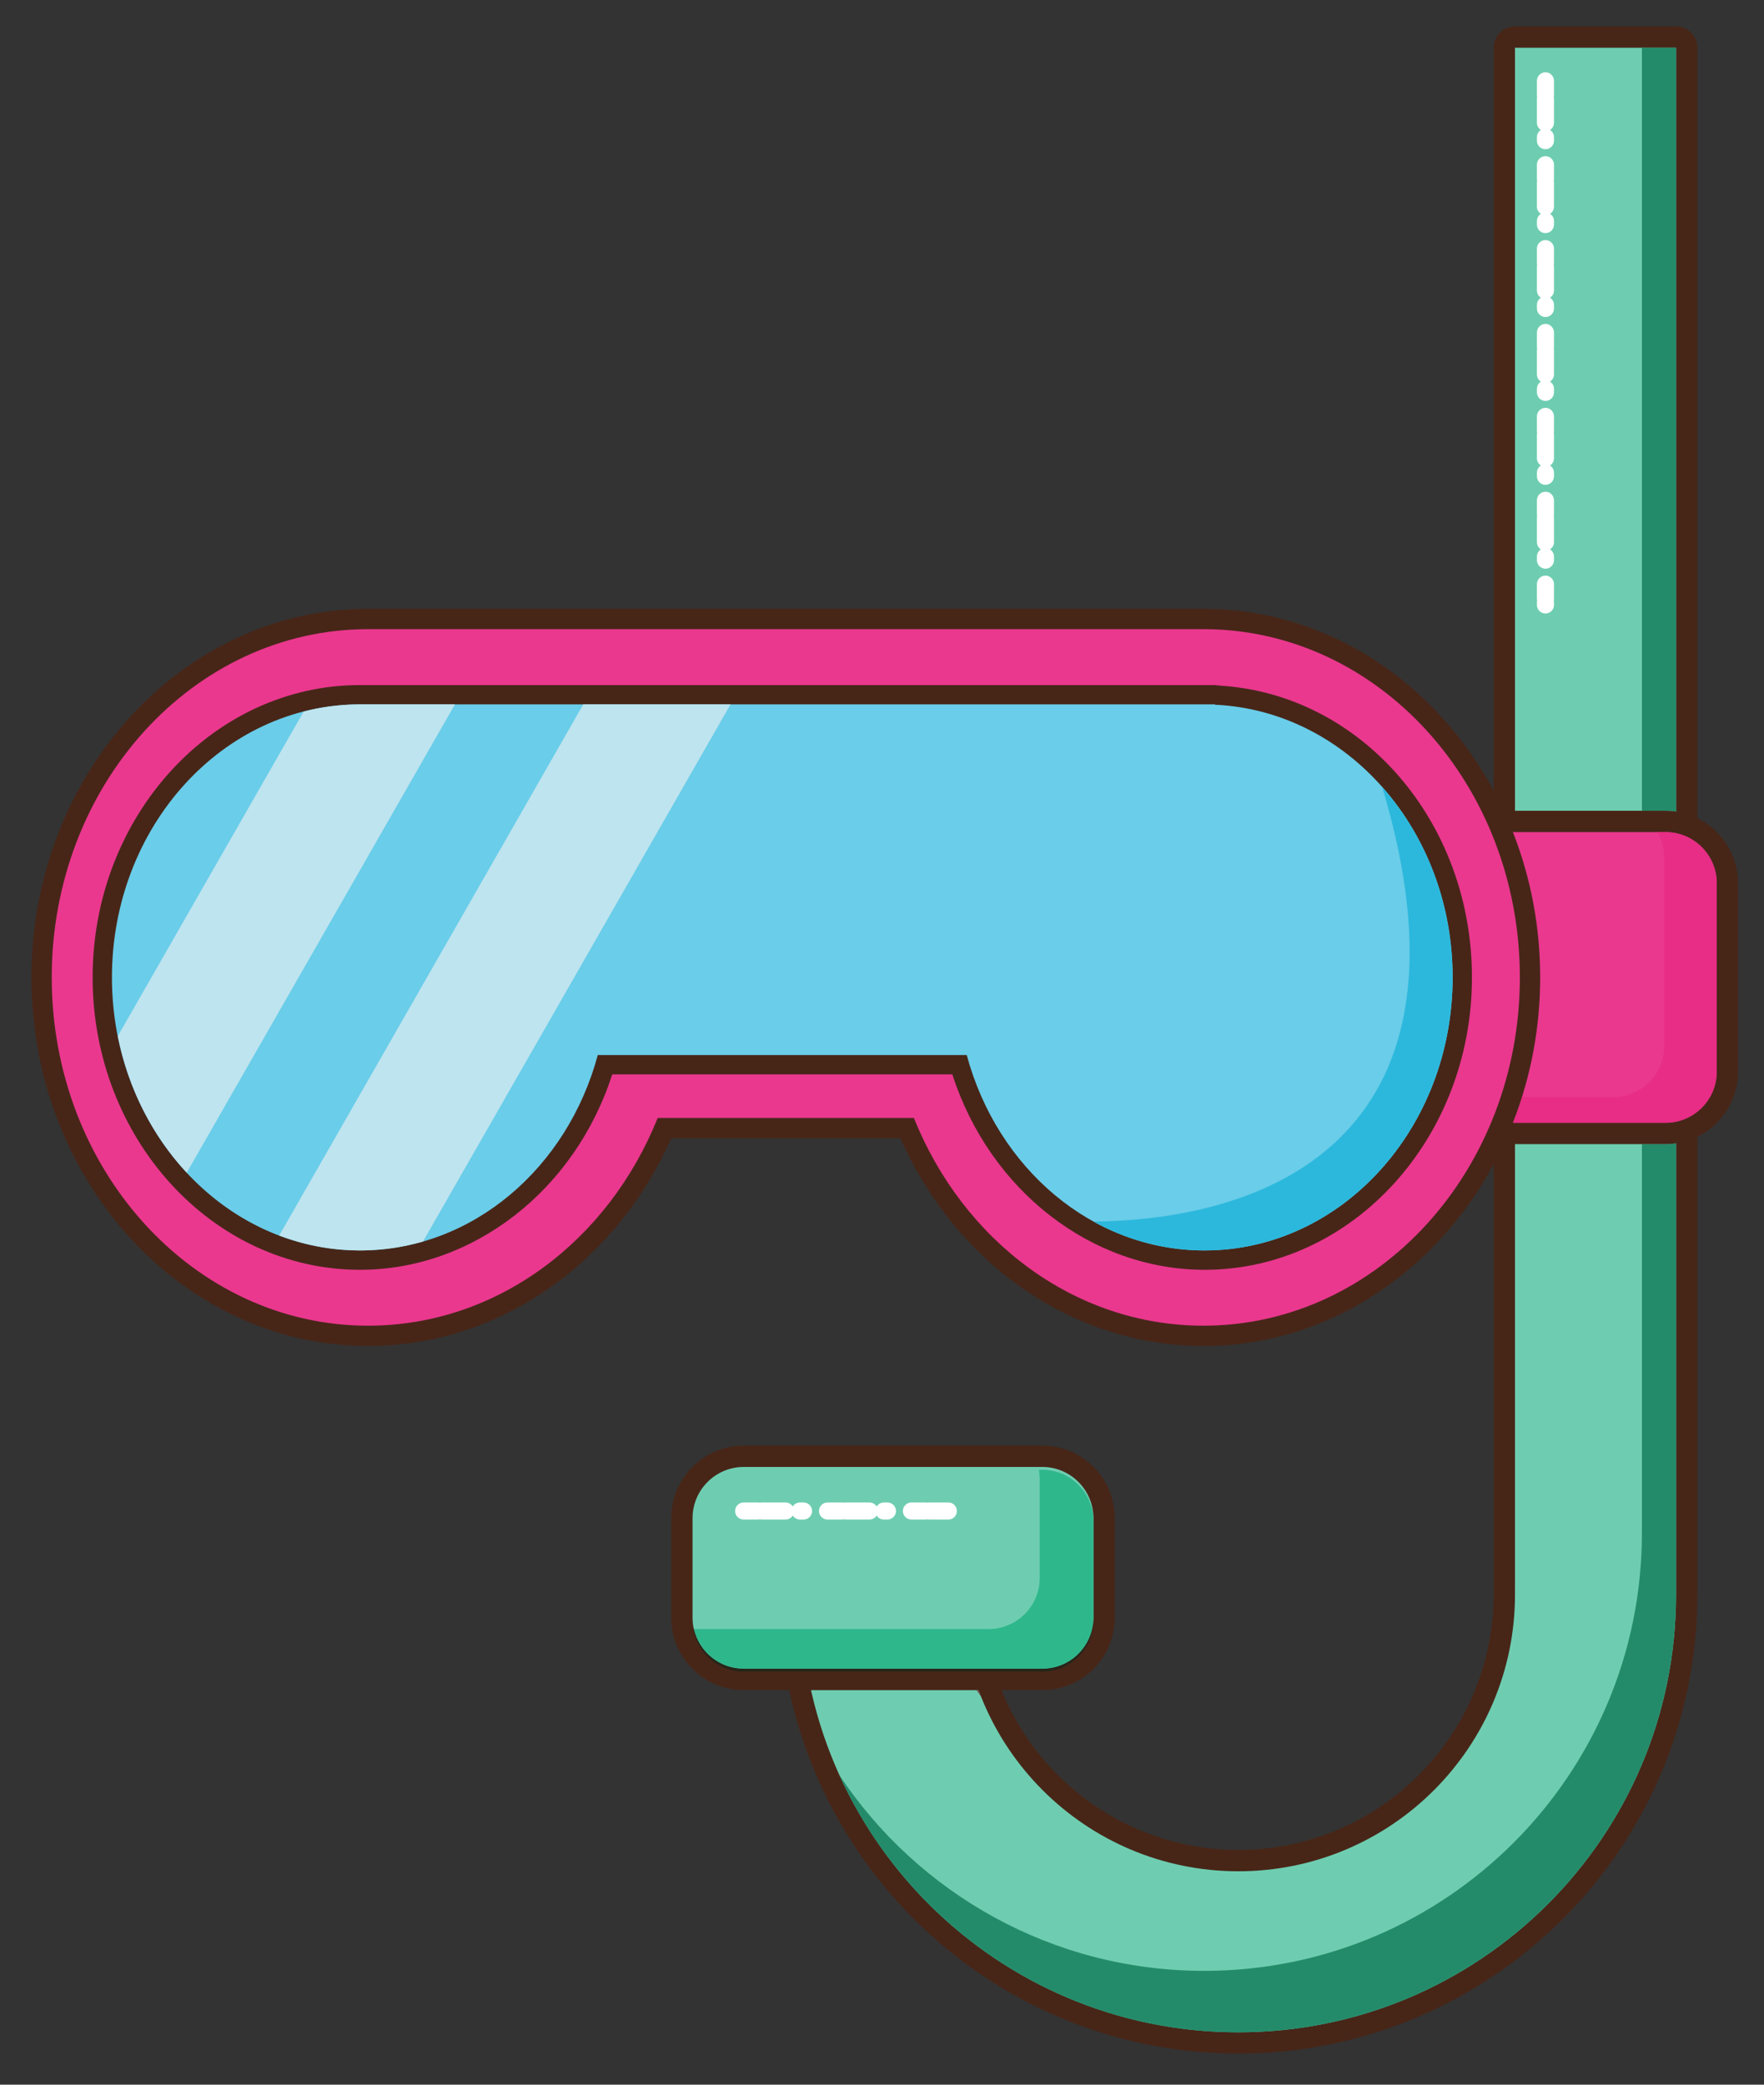 <svg width="55" height="65" viewBox="0 0 55 65" fill="none" xmlns="http://www.w3.org/2000/svg">
<rect x="0" y="0" width="55" height="65" fill="#333333" stroke="none"/>
<path d="M38.61 63.699C30.9 63.699 24.627 57.429 24.627 49.719C24.627 49.535 24.778 49.298 24.962 49.298H29.984C30.168 49.298 30.318 49.447 30.318 49.63C30.315 54.293 34.035 58.014 38.61 58.014C43.183 58.014 46.903 54.293 46.903 49.719V1.49C46.903 1.306 47.052 1.158 47.236 1.158H52.258C52.442 1.158 52.591 1.306 52.591 1.49V49.719C52.591 57.429 46.319 63.699 38.61 63.699Z" fill="#6ECDB0"/>
<path d="M52.258 0.823H47.236C46.868 0.823 46.571 1.122 46.571 1.489V49.629V49.697C46.571 54.109 42.999 57.679 38.61 57.679C34.219 57.679 30.647 54.109 30.647 49.718L30.65 49.629C30.65 49.262 30.352 48.963 29.984 48.963H24.962C24.594 48.963 24.296 49.262 24.296 49.629L24.295 49.718C24.295 57.61 30.716 64.031 38.61 64.031C46.502 64.031 52.923 57.61 52.923 49.718V1.489C52.923 1.122 52.626 0.823 52.258 0.823ZM52.258 1.489V49.718C52.258 57.257 46.147 63.366 38.61 63.366C31.072 63.366 24.96 57.257 24.96 49.718L24.962 49.629H29.984L29.982 49.718C29.982 54.481 33.846 58.346 38.61 58.346C43.374 58.346 47.236 54.481 47.236 49.718L47.235 49.629H47.236V1.489H52.258Z" fill="#472618"/>
<path d="M30.585 52.895C30.539 52.831 30.492 52.765 30.445 52.699H30.511C30.535 52.764 30.56 52.831 30.585 52.895Z" fill="#7B5555"/>
<path d="M30.593 52.904C30.591 52.902 30.588 52.898 30.585 52.894C30.56 52.83 30.535 52.763 30.511 52.698H30.515C30.54 52.767 30.567 52.836 30.593 52.904Z" fill="#481514"/>
<path d="M38.609 63.367C38.596 63.367 38.583 63.367 38.569 63.367C38.565 63.367 38.562 63.367 38.559 63.367C38.548 63.367 38.538 63.367 38.528 63.367C38.525 63.367 38.521 63.367 38.517 63.367C38.504 63.367 38.49 63.367 38.477 63.367C38.476 63.367 38.474 63.367 38.473 63.367C38.462 63.367 38.45 63.366 38.438 63.366C38.434 63.366 38.431 63.366 38.425 63.366C38.416 63.366 38.407 63.366 38.397 63.366C38.393 63.366 38.389 63.366 38.386 63.366C38.373 63.366 38.36 63.364 38.346 63.364C38.344 63.364 38.341 63.364 38.339 63.364C38.328 63.364 38.317 63.364 38.308 63.364C38.304 63.364 38.298 63.364 38.294 63.363C38.285 63.363 38.275 63.363 38.265 63.363C38.261 63.363 38.258 63.363 38.255 63.363C38.242 63.363 38.23 63.362 38.217 63.362C38.213 63.362 38.209 63.362 38.204 63.362C38.196 63.362 38.187 63.361 38.177 63.361C38.173 63.361 38.168 63.361 38.164 63.361C38.152 63.361 38.141 63.359 38.129 63.359C38.128 63.359 38.125 63.359 38.124 63.359C38.111 63.358 38.099 63.358 38.087 63.358C38.083 63.358 38.078 63.358 38.073 63.356C38.065 63.356 38.054 63.356 38.047 63.356C38.042 63.355 38.037 63.355 38.033 63.355C38.021 63.355 38.009 63.354 37.996 63.354C37.993 63.354 37.989 63.354 37.986 63.354C37.977 63.352 37.967 63.352 37.957 63.352C37.952 63.351 37.947 63.351 37.943 63.351C37.934 63.351 37.926 63.351 37.917 63.35C37.913 63.35 37.908 63.35 37.903 63.35C37.891 63.349 37.879 63.349 37.867 63.347C37.862 63.347 37.858 63.347 37.853 63.347C37.845 63.346 37.836 63.346 37.828 63.346C37.822 63.344 37.817 63.344 37.812 63.344C37.803 63.344 37.794 63.343 37.786 63.343C37.781 63.343 37.777 63.342 37.773 63.342C37.761 63.342 37.749 63.34 37.739 63.34C37.733 63.339 37.727 63.339 37.721 63.339C37.713 63.338 37.706 63.338 37.699 63.338C37.693 63.337 37.688 63.337 37.681 63.337C37.673 63.335 37.666 63.335 37.658 63.335C37.651 63.334 37.641 63.334 37.633 63.333C37.625 63.333 37.617 63.333 37.609 63.331C37.604 63.331 37.597 63.33 37.592 63.33C37.584 63.33 37.577 63.328 37.571 63.328C37.565 63.328 37.559 63.327 37.552 63.327C37.544 63.326 37.537 63.326 37.529 63.326C37.52 63.325 37.509 63.323 37.5 63.323C37.495 63.322 37.488 63.322 37.483 63.322C37.474 63.321 37.468 63.321 37.461 63.319C37.456 63.319 37.45 63.319 37.445 63.318C37.437 63.318 37.429 63.316 37.422 63.316H37.421C37.403 63.315 37.385 63.314 37.368 63.311C37.364 63.311 37.358 63.311 37.355 63.31C37.346 63.31 37.34 63.309 37.332 63.309C37.328 63.309 37.322 63.307 37.319 63.307C37.292 63.304 37.265 63.302 37.239 63.299C37.234 63.299 37.232 63.299 37.229 63.298C37.22 63.298 37.212 63.297 37.203 63.295C37.2 63.295 37.199 63.295 37.196 63.295C37.177 63.292 37.158 63.291 37.14 63.288C37.139 63.288 37.139 63.288 37.137 63.288C37.129 63.288 37.12 63.287 37.111 63.286C37.108 63.286 37.104 63.286 37.101 63.285C37.093 63.285 37.084 63.283 37.076 63.282C37.075 63.282 37.075 63.282 37.073 63.282C37.053 63.279 37.033 63.278 37.013 63.275H37.012C37.002 63.274 36.992 63.273 36.983 63.271C36.981 63.271 36.98 63.271 36.978 63.271C33.528 62.861 30.472 61.162 28.305 58.671C28.301 58.667 28.297 58.662 28.294 58.658C28.291 58.654 28.287 58.65 28.284 58.646C28.277 58.639 28.27 58.631 28.264 58.623C28.262 58.622 28.262 58.62 28.261 58.619C28.252 58.61 28.244 58.599 28.235 58.59V58.589C27.404 57.618 26.706 56.529 26.172 55.351C28.617 59.026 32.798 61.451 37.545 61.451C45.083 61.451 51.193 55.339 51.193 47.802V35.674H51.932C52.042 35.674 52.152 35.666 52.257 35.65V49.719C52.257 57.258 46.147 63.367 38.609 63.367ZM52.257 25.303C52.152 25.288 52.042 25.28 51.932 25.28H51.193V1.49H52.257V25.303Z" fill="#248B6A"/>
<path d="M38.473 63.367C38.461 63.367 38.45 63.366 38.438 63.366C38.45 63.366 38.462 63.367 38.473 63.367ZM38.254 63.363C38.242 63.363 38.229 63.362 38.217 63.362C38.23 63.362 38.242 63.363 38.254 63.363ZM38.124 63.359C38.112 63.358 38.098 63.358 38.086 63.358C38.098 63.358 38.11 63.358 38.124 63.359ZM38.073 63.356C38.064 63.356 38.056 63.356 38.046 63.356C38.054 63.356 38.065 63.356 38.073 63.356ZM37.812 63.344C37.804 63.344 37.794 63.343 37.786 63.343C37.794 63.343 37.802 63.344 37.812 63.344ZM37.773 63.342C37.761 63.342 37.75 63.34 37.738 63.34C37.749 63.34 37.761 63.342 37.773 63.342ZM37.592 63.33C37.585 63.33 37.577 63.328 37.57 63.328C37.577 63.328 37.584 63.33 37.592 63.33ZM37.461 63.319C37.454 63.319 37.45 63.319 37.445 63.318C37.45 63.319 37.456 63.319 37.461 63.319ZM37.202 63.295C37.201 63.295 37.198 63.295 37.196 63.295C37.198 63.295 37.2 63.295 37.202 63.295ZM37.11 63.286C37.108 63.286 37.105 63.286 37.101 63.285C37.104 63.286 37.108 63.286 37.11 63.286ZM37.076 63.282C37.074 63.282 37.073 63.282 37.073 63.282C37.074 63.282 37.074 63.282 37.076 63.282ZM28.234 58.589C27.402 57.617 26.704 56.526 26.169 55.346C26.17 55.347 26.17 55.35 26.172 55.351C26.706 56.529 27.404 57.618 28.234 58.589Z" fill="#1E1D13"/>
<path d="M23.19 52.365C22.126 52.365 21.261 51.503 21.261 50.44V47.336C21.261 46.272 22.126 45.407 23.19 45.407H32.498C33.561 45.407 34.426 46.272 34.426 47.336V50.44C34.426 51.503 33.561 52.365 32.498 52.365H23.19Z" fill="#6ECDB0"/>
<path d="M32.498 45.074H23.19C21.942 45.074 20.928 46.089 20.928 47.337V50.441C20.928 51.685 21.942 52.699 23.19 52.699H32.498C33.745 52.699 34.758 51.685 34.758 50.441V47.337C34.758 46.089 33.745 45.074 32.498 45.074ZM32.498 45.739C33.378 45.739 34.093 46.457 34.093 47.337V50.441C34.093 51.321 33.378 52.034 32.498 52.034H23.19C22.308 52.034 21.593 51.321 21.593 50.441V47.337C21.593 46.457 22.308 45.739 23.19 45.739H32.498Z" fill="#472618"/>
<path d="M32.498 52.033H23.19C22.43 52.033 21.794 51.504 21.633 50.793H30.823C31.705 50.793 32.418 50.077 32.418 49.197V46.093L32.395 45.828H32.498C33.378 45.828 34.093 46.544 34.093 47.424V50.44C34.093 51.32 33.378 52.033 32.498 52.033Z" fill="#2FB78C"/>
<path d="M32.498 52.121H23.19C22.399 52.121 21.744 51.549 21.618 50.793H21.633C21.794 51.504 22.43 52.033 23.19 52.033H32.498C33.378 52.033 34.093 51.32 34.093 50.44V47.424V50.525C34.093 51.408 33.378 52.121 32.498 52.121Z" fill="#262519"/>
<path d="M23.187 47.379H23.635C23.781 47.379 23.9 47.26 23.9 47.114C23.9 46.966 23.781 46.847 23.635 46.847H23.187C23.039 46.847 22.92 46.966 22.92 47.114C22.92 47.26 23.039 47.379 23.187 47.379ZM23.747 47.379H24.493C24.64 47.379 24.76 47.26 24.76 47.114C24.76 46.966 24.64 46.847 24.493 46.847H23.747C23.599 46.847 23.48 46.966 23.48 47.114C23.48 47.26 23.599 47.379 23.747 47.379ZM24.943 47.379H25.055C25.201 47.379 25.32 47.26 25.32 47.114C25.32 46.966 25.201 46.847 25.055 46.847H24.943C24.795 46.847 24.676 46.966 24.676 47.114C24.676 47.26 24.795 47.379 24.943 47.379ZM25.801 47.379H26.249C26.397 47.379 26.516 47.26 26.516 47.114C26.516 46.966 26.397 46.847 26.249 46.847H25.801C25.655 46.847 25.536 46.966 25.536 47.114C25.536 47.26 25.655 47.379 25.801 47.379ZM26.363 47.379H27.109C27.256 47.379 27.375 47.26 27.375 47.114C27.375 46.966 27.256 46.847 27.109 46.847H26.363C26.215 46.847 26.096 46.966 26.096 47.114C26.096 47.26 26.215 47.379 26.363 47.379ZM27.557 47.379H27.669C27.817 47.379 27.936 47.26 27.936 47.114C27.936 46.966 27.817 46.847 27.669 46.847H27.557C27.411 46.847 27.292 46.966 27.292 47.114C27.292 47.26 27.411 47.379 27.557 47.379ZM28.417 47.379H28.865C29.012 47.379 29.132 47.26 29.132 47.114C29.132 46.966 29.012 46.847 28.865 46.847H28.417C28.271 46.847 28.151 46.966 28.151 47.114C28.151 47.26 28.271 47.379 28.417 47.379ZM28.977 47.379H29.569C29.716 47.379 29.835 47.26 29.835 47.114C29.835 46.966 29.716 46.847 29.569 46.847H28.977C28.831 46.847 28.712 46.966 28.712 47.114C28.712 47.26 28.831 47.379 28.977 47.379Z" fill="white"/>
<path d="M47.92 2.52V2.968C47.92 3.114 48.039 3.233 48.187 3.233C48.333 3.233 48.452 3.114 48.452 2.968V2.52C48.452 2.373 48.333 2.254 48.187 2.254C48.039 2.254 47.92 2.373 47.92 2.52ZM47.92 3.08V3.828C47.92 3.974 48.039 4.093 48.187 4.093C48.333 4.093 48.452 3.974 48.452 3.828V3.08C48.452 2.933 48.333 2.814 48.187 2.814C48.039 2.814 47.92 2.933 47.92 3.08ZM47.92 4.276V4.388C47.92 4.534 48.039 4.653 48.187 4.653C48.333 4.653 48.452 4.534 48.452 4.388V4.276C48.452 4.129 48.333 4.01 48.187 4.01C48.039 4.01 47.92 4.129 47.92 4.276ZM47.92 5.136V5.584C47.92 5.73 48.039 5.849 48.187 5.849C48.333 5.849 48.452 5.73 48.452 5.584V5.136C48.452 4.988 48.333 4.869 48.187 4.869C48.039 4.869 47.92 4.988 47.92 5.136ZM47.92 5.696V6.444C47.92 6.59 48.039 6.709 48.187 6.709C48.333 6.709 48.452 6.59 48.452 6.444V5.696C48.452 5.549 48.333 5.429 48.187 5.429C48.039 5.429 47.92 5.549 47.92 5.696ZM47.92 6.892V7.004C47.92 7.15 48.039 7.269 48.187 7.269C48.333 7.269 48.452 7.15 48.452 7.004V6.892C48.452 6.745 48.333 6.625 48.187 6.625C48.039 6.625 47.92 6.745 47.92 6.892ZM47.92 7.752V8.2C47.92 8.345 48.039 8.465 48.187 8.465C48.333 8.465 48.452 8.345 48.452 8.2V7.752C48.452 7.604 48.333 7.485 48.187 7.485C48.039 7.485 47.92 7.604 47.92 7.752ZM47.92 8.312V9.06C47.92 9.205 48.039 9.325 48.187 9.325C48.333 9.325 48.452 9.205 48.452 9.06V8.312C48.452 8.165 48.333 8.045 48.187 8.045C48.039 8.045 47.92 8.165 47.92 8.312ZM47.92 9.508V9.62C47.92 9.765 48.039 9.885 48.187 9.885C48.333 9.885 48.452 9.765 48.452 9.62V9.508C48.452 9.36 48.333 9.241 48.187 9.241C48.039 9.241 47.92 9.36 47.92 9.508ZM47.92 10.366V10.816C47.92 10.961 48.039 11.081 48.187 11.081C48.333 11.081 48.452 10.961 48.452 10.816V10.366C48.452 10.22 48.333 10.1 48.187 10.1C48.039 10.1 47.92 10.22 47.92 10.366ZM47.92 10.928V11.674C47.92 11.821 48.039 11.94 48.187 11.94C48.333 11.94 48.452 11.821 48.452 11.674V10.928C48.452 10.78 48.333 10.661 48.187 10.661C48.039 10.661 47.92 10.78 47.92 10.928ZM47.92 12.122V12.234C47.92 12.381 48.039 12.501 48.187 12.501C48.333 12.501 48.452 12.381 48.452 12.234V12.122C48.452 11.976 48.333 11.857 48.187 11.857C48.039 11.857 47.92 11.976 47.92 12.122ZM47.92 12.982V13.43C47.92 13.577 48.039 13.697 48.187 13.697C48.333 13.697 48.452 13.577 48.452 13.43V12.982C48.452 12.836 48.333 12.716 48.187 12.716C48.039 12.716 47.92 12.836 47.92 12.982ZM47.92 13.542V14.29C47.92 14.437 48.039 14.556 48.187 14.556C48.333 14.556 48.452 14.437 48.452 14.29V13.542C48.452 13.396 48.333 13.277 48.187 13.277C48.039 13.277 47.92 13.396 47.92 13.542ZM47.92 14.738V14.85C47.92 14.997 48.039 15.117 48.187 15.117C48.333 15.117 48.452 14.997 48.452 14.85V14.738C48.452 14.592 48.333 14.472 48.187 14.472C48.039 14.472 47.92 14.592 47.92 14.738ZM47.92 15.598V16.046C47.92 16.193 48.039 16.312 48.187 16.312C48.333 16.312 48.452 16.193 48.452 16.046V15.598C48.452 15.452 48.333 15.332 48.187 15.332C48.039 15.332 47.92 15.452 47.92 15.598ZM47.92 16.158V16.905C47.92 17.052 48.039 17.172 48.187 17.172C48.333 17.172 48.452 17.052 48.452 16.905V16.158C48.452 16.012 48.333 15.892 48.187 15.892C48.039 15.892 47.92 16.012 47.92 16.158ZM47.92 17.354V17.466C47.92 17.613 48.039 17.732 48.187 17.732C48.333 17.732 48.452 17.613 48.452 17.466V17.354C48.452 17.206 48.333 17.088 48.187 17.088C48.039 17.088 47.92 17.206 47.92 17.354ZM47.92 18.213V18.662C47.92 18.809 48.039 18.928 48.187 18.928C48.333 18.928 48.452 18.809 48.452 18.662V18.213C48.452 18.066 48.333 17.948 48.187 17.948C48.039 17.948 47.92 18.066 47.92 18.213ZM47.92 18.774V18.864C47.92 19.01 48.039 19.129 48.187 19.129C48.333 19.129 48.452 19.01 48.452 18.864V18.774C48.452 18.626 48.333 18.508 48.187 18.508C48.039 18.508 47.92 18.626 47.92 18.774Z" fill="white"/>
<path d="M53.527 33.41C53.527 34.292 52.812 35.008 51.932 35.008H46.115C45.233 35.008 44.519 34.292 44.519 33.41V27.541C44.519 26.661 45.233 25.945 46.115 25.945H51.932C52.812 25.945 53.527 26.661 53.527 27.541V33.41Z" fill="#EA388E"/>
<path d="M53.526 33.411H53.211C53.209 34.116 52.636 34.69 51.932 34.691H46.114C45.408 34.69 44.836 34.116 44.834 33.411V27.541C44.836 26.836 45.408 26.263 46.114 26.262H51.932C52.636 26.263 53.209 26.836 53.211 27.541V33.411H53.526H53.844V27.541C53.844 26.485 52.988 25.628 51.932 25.628H46.114C45.057 25.628 44.201 26.485 44.201 27.541V33.411C44.201 34.467 45.057 35.323 46.114 35.324H51.932C52.988 35.323 53.844 34.467 53.844 33.411H53.526Z" fill="#472618"/>
<path d="M46.115 35.34C45.051 35.34 44.185 34.474 44.185 33.41V27.541C44.185 26.477 45.051 25.613 46.115 25.613H51.932C52.996 25.613 53.86 26.477 53.86 27.541V33.41C53.86 34.474 52.996 35.34 51.932 35.34H46.115Z" fill="#EA388E"/>
<path d="M51.932 25.28H46.115C44.868 25.28 43.853 26.294 43.853 27.542V33.411C43.853 34.659 44.868 35.674 46.115 35.674H51.932C53.179 35.674 54.192 34.659 54.192 33.411V27.542C54.192 26.294 53.179 25.28 51.932 25.28ZM51.932 25.946C52.812 25.946 53.527 26.662 53.527 27.542V33.411C53.527 34.292 52.812 35.008 51.932 35.008H46.115C45.233 35.008 44.519 34.292 44.519 33.411V27.542C44.519 26.662 45.233 25.946 46.115 25.946H51.932Z" fill="#472618"/>
<path d="M51.932 35.008H47.172C47.275 34.746 47.369 34.478 47.455 34.208H50.297C51.178 34.208 51.892 33.495 51.892 32.612V26.744C51.892 26.453 51.813 26.181 51.677 25.945H51.932C52.812 25.945 53.526 26.661 53.526 27.541V33.41C53.526 34.292 52.812 35.008 51.932 35.008Z" fill="#E72D85"/>
<path d="M37.524 41.652C33.552 41.652 29.947 39.119 28.283 35.176H20.719C19.055 39.119 15.448 41.652 11.477 41.652C5.864 41.652 1.296 36.639 1.296 30.476C1.296 24.314 5.864 19.3 11.477 19.3H37.524C43.137 19.3 47.705 24.314 47.705 30.476C47.705 36.639 43.137 41.652 37.524 41.652Z" fill="#EA388E"/>
<path d="M37.524 18.982H11.477C5.689 18.982 0.979 24.138 0.979 30.475C0.979 36.813 5.689 41.969 11.477 41.969C15.512 41.969 19.177 39.441 20.927 35.493H28.075C29.824 39.441 33.489 41.969 37.524 41.969C43.312 41.969 48.021 36.813 48.021 30.475C48.021 24.138 43.312 18.982 37.524 18.982ZM37.524 19.617C42.972 19.617 47.388 24.478 47.388 30.475C47.388 36.473 42.972 41.335 37.524 41.335C33.49 41.335 30.025 38.674 28.494 34.858H20.506C18.976 38.674 15.511 41.335 11.477 41.335C6.029 41.335 1.613 36.473 1.613 30.475C1.613 24.478 6.029 19.617 11.477 19.617H37.524Z" fill="#472618"/>
<path d="M37.559 39.289C34.092 39.289 30.98 36.796 29.915 33.196H18.867C17.804 36.796 14.692 39.289 11.226 39.289C6.795 39.289 3.189 35.337 3.189 30.476C3.189 25.616 6.795 21.662 11.226 21.662H37.883L37.976 21.676C42.253 21.916 45.593 25.765 45.593 30.476C45.593 35.337 41.989 39.289 37.559 39.289Z" fill="#6ACDE9"/>
<path d="M37.882 21.36H11.225C6.628 21.36 2.888 25.451 2.888 30.476C2.888 35.502 6.628 39.592 11.225 39.592C14.754 39.592 17.929 37.109 19.089 33.498H29.693C30.854 37.109 34.028 39.592 37.558 39.592C42.154 39.592 45.894 35.502 45.894 30.476C45.894 25.616 42.445 21.642 38.022 21.377L37.882 21.36ZM37.882 21.962V21.973C42.002 22.161 45.292 25.896 45.292 30.476C45.292 35.177 41.828 38.989 37.558 38.989C34.05 38.989 31.089 36.416 30.142 32.896H18.638C17.693 36.416 14.732 38.989 11.225 38.989C6.954 38.989 3.49 35.177 3.49 30.476C3.49 25.776 6.954 21.962 11.225 21.962H37.882Z" fill="#472618"/>
<path d="M37.558 38.988C37.549 38.988 37.541 38.988 37.531 38.988C37.531 38.988 37.527 38.988 37.525 38.988C37.518 38.988 37.51 38.988 37.504 38.988C37.501 38.988 37.498 38.988 37.498 38.988C37.49 38.988 37.481 38.988 37.473 38.987C37.47 38.987 37.467 38.987 37.467 38.987C37.459 38.987 37.453 38.987 37.445 38.987H37.44C37.421 38.987 37.403 38.987 37.385 38.986H37.382C37.363 38.986 37.343 38.984 37.325 38.984C36.165 38.947 35.07 38.627 34.093 38.087C39.691 38.035 46.346 35.338 43.094 24.535C44.362 25.967 45.177 27.887 45.279 30.016V30.018C45.281 30.026 45.281 30.034 45.281 30.043V30.044C45.282 30.052 45.282 30.062 45.282 30.07V30.071C45.283 30.079 45.283 30.087 45.283 30.095V30.098C45.283 30.106 45.285 30.114 45.285 30.12V30.126C45.285 30.132 45.285 30.14 45.286 30.148V30.152C45.286 30.16 45.286 30.168 45.286 30.176V30.179C45.286 30.186 45.287 30.194 45.287 30.202V30.206C45.287 30.212 45.287 30.219 45.287 30.226C45.287 30.228 45.287 30.232 45.287 30.232C45.289 30.239 45.289 30.246 45.289 30.252C45.289 30.255 45.289 30.259 45.289 30.259C45.289 30.268 45.289 30.278 45.289 30.286C45.289 30.295 45.29 30.303 45.29 30.312V30.314C45.29 30.322 45.29 30.33 45.29 30.339V30.34C45.29 30.347 45.29 30.354 45.29 30.36C45.29 30.363 45.29 30.367 45.29 30.367C45.29 30.374 45.29 30.38 45.29 30.387C45.29 30.39 45.29 30.394 45.29 30.394C45.291 30.4 45.291 30.406 45.291 30.412C45.291 30.415 45.291 30.418 45.291 30.422C45.291 30.439 45.291 30.458 45.291 30.475C45.291 35.176 41.827 38.988 37.558 38.988Z" fill="#2CB8DC"/>
<path d="M5.822 36.565C4.763 35.426 4.001 33.955 3.673 32.306L9.468 22.186C10.004 22.047 10.563 21.97 11.138 21.963C11.139 21.963 11.139 21.963 11.141 21.963C11.149 21.963 11.157 21.963 11.165 21.963C11.166 21.963 11.168 21.963 11.17 21.963C11.177 21.962 11.185 21.962 11.191 21.962C11.194 21.962 11.195 21.962 11.197 21.962C11.206 21.962 11.216 21.962 11.225 21.962H14.185L5.822 36.565Z" fill="#BEE4EF"/>
<path d="M11.225 38.988C11.217 38.988 11.209 38.988 11.202 38.988C11.2 38.988 11.197 38.988 11.194 38.988C11.189 38.988 11.184 38.988 11.178 38.988C11.176 38.988 11.172 38.988 11.169 38.988C11.165 38.988 11.161 38.988 11.157 38.988C11.153 38.988 11.149 38.988 11.145 38.988C11.141 38.987 11.138 38.987 11.134 38.987C11.13 38.987 11.126 38.987 11.121 38.987C10.276 38.975 9.464 38.812 8.705 38.524L18.186 21.962H22.777L13.189 38.71C12.6 38.88 11.984 38.976 11.352 38.987C11.341 38.987 11.332 38.987 11.321 38.987C11.32 38.987 11.318 38.987 11.318 38.987C11.309 38.987 11.3 38.988 11.29 38.988C11.289 38.988 11.289 38.988 11.288 38.988C11.278 38.988 11.269 38.988 11.26 38.988C11.257 38.988 11.256 38.988 11.253 38.988C11.244 38.988 11.234 38.988 11.225 38.988Z" fill="#BEE4EF"/>
<path d="M11.145 38.988C11.143 38.987 11.139 38.987 11.135 38.987C11.139 38.987 11.141 38.987 11.145 38.988Z" fill="#9F8473"/>
</svg>
